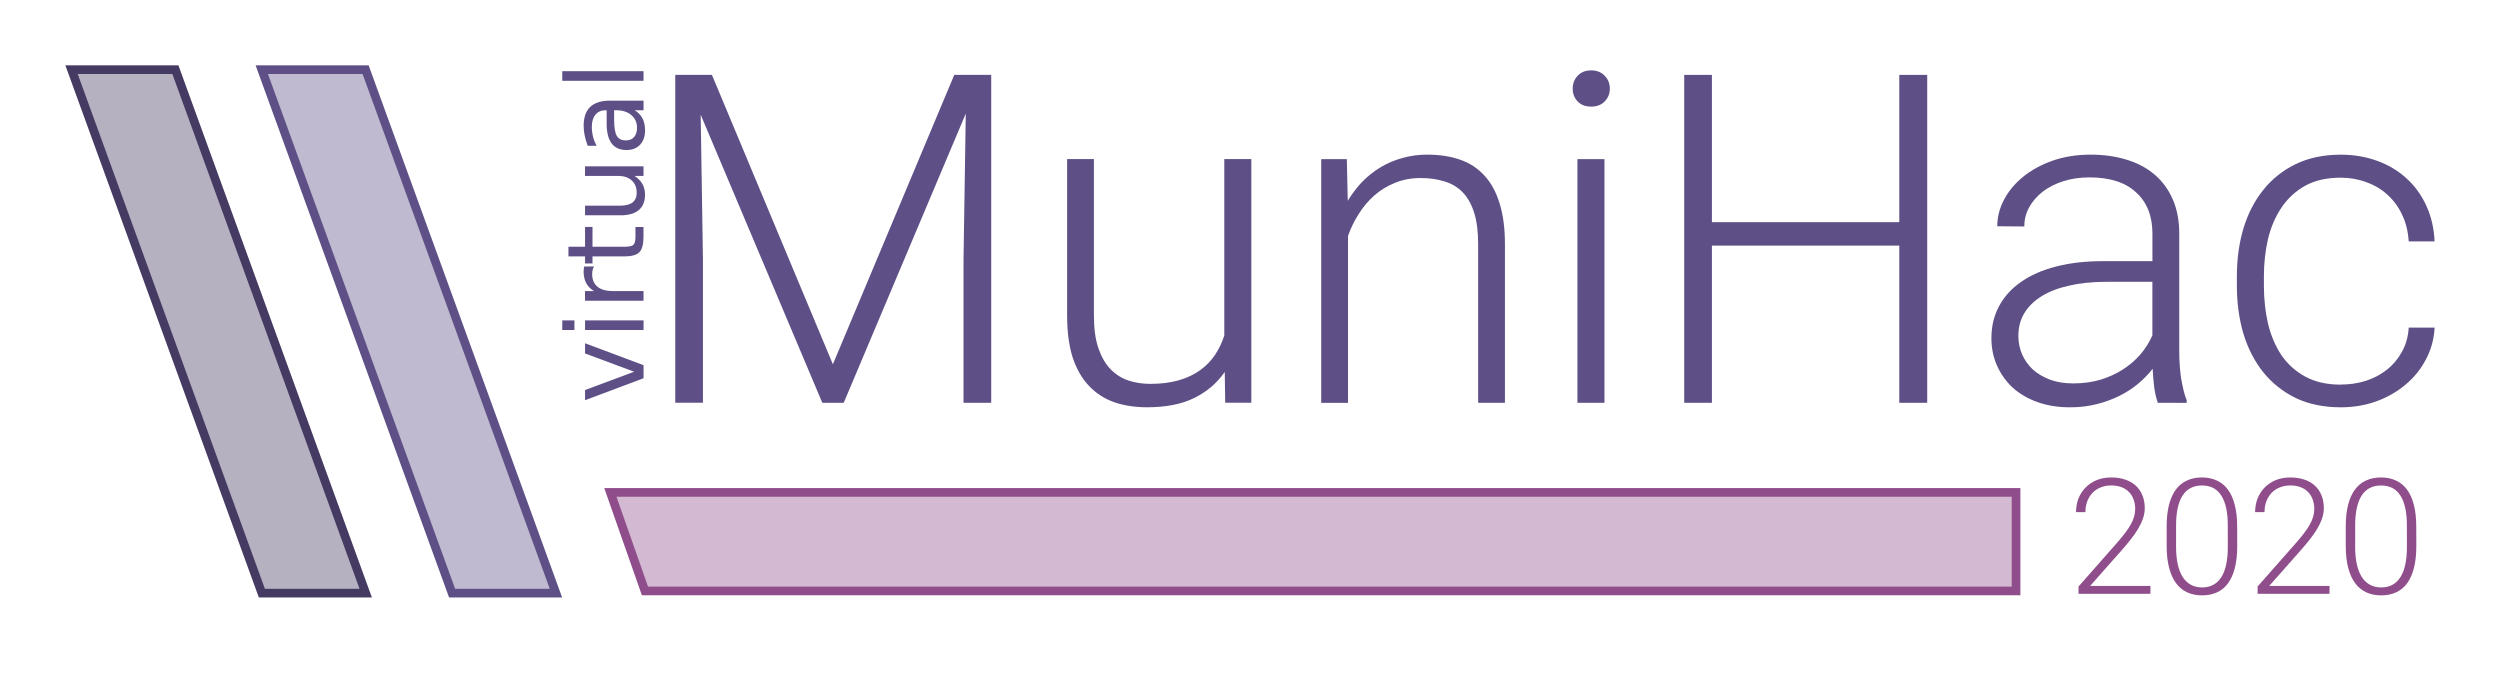 <?xml version="1.0" encoding="UTF-8" standalone="no"?>
<svg
   xmlns:dc="http://purl.org/dc/elements/1.1/"
   xmlns:cc="http://creativecommons.org/ns#"
   xmlns:rdf="http://www.w3.org/1999/02/22-rdf-syntax-ns#"
   xmlns:svg="http://www.w3.org/2000/svg"
   xmlns="http://www.w3.org/2000/svg"
   xmlns:sodipodi="http://sodipodi.sourceforge.net/DTD/sodipodi-0.dtd"
   xmlns:inkscape="http://www.inkscape.org/namespaces/inkscape"
   id="svg5276"
   version="1.1"
   viewBox="0 0 76.485 21.17"
   height="21.17mm"
   width="76.485mm"
   sodipodi:docname="logo-2020-plain.svg"
   inkscape:version="0.92.4 (5da689c313, 2019-01-14)">
  <sodipodi:namedview
     pagecolor="#ffffff"
     bordercolor="#666666"
     borderopacity="1"
     objecttolerance="10"
     gridtolerance="10"
     guidetolerance="10"
     inkscape:pageopacity="0"
     inkscape:pageshadow="2"
     inkscape:window-width="2520"
     inkscape:window-height="1341"
     id="namedview39"
     showgrid="false"
     inkscape:zoom="3.3462531"
     inkscape:cx="276.79065"
     inkscape:cy="56.302163"
     inkscape:window-x="20"
     inkscape:window-y="46"
     inkscape:window-maximized="0"
     inkscape:current-layer="layer1" />
  <defs
     id="defs5270" />
  <g
     transform="translate(158.261,-109.703)"
     id="layer1">
    <g
       id="g868">
      <path
         id="path862"
         style="font-style:normal;font-variant:normal;font-weight:300;font-stretch:normal;font-size:18.667px;line-height:125%;font-family:Roboto;-inkscape-font-specification:'Roboto Light';text-align:end;letter-spacing:0px;word-spacing:0px;text-anchor:end;fill:#8f4e8b;fill-opacity:1;stroke:none;stroke-width:0.265px;stroke-linecap:butt;stroke-linejoin:miter;stroke-opacity:1"
         d="m -92.472,127.869 h -2.199 v -0.222 l 1.15,-1.305 q 0.162,-0.183 0.273,-0.33 0.113,-0.147 0.181,-0.273 0.07,-0.128 0.099,-0.239 0.031,-0.113 0.031,-0.224 0,-0.159 -0.048,-0.289 -0.046,-0.133 -0.14,-0.229 -0.092,-0.097 -0.229,-0.15 -0.137,-0.053 -0.316,-0.053 -0.183,0 -0.33,0.063 -0.145,0.06 -0.248,0.169 -0.101,0.109 -0.157,0.258 -0.055,0.15 -0.055,0.326 h -0.287 q 0,-0.217 0.072,-0.41 0.075,-0.193 0.215,-0.338 0.14,-0.145 0.338,-0.229 0.2,-0.084 0.453,-0.084 0.236,0 0.427,0.065 0.191,0.063 0.323,0.186 0.133,0.121 0.203,0.297 0.072,0.174 0.072,0.396 0,0.159 -0.058,0.321 -0.058,0.162 -0.154,0.321 -0.096,0.159 -0.222,0.316 -0.125,0.157 -0.258,0.309 l -0.979,1.107 h 1.845 z"
         inkscape:connector-curvature="0" />
      <path
         id="path864"
         style="font-style:normal;font-variant:normal;font-weight:300;font-stretch:normal;font-size:18.667px;line-height:125%;font-family:Roboto;-inkscape-font-specification:'Roboto Light';text-align:end;letter-spacing:0px;word-spacing:0px;text-anchor:end;fill:#8f4e8b;fill-opacity:1;stroke:none;stroke-width:0.265px;stroke-linecap:butt;stroke-linejoin:miter;stroke-opacity:1"
         d="m -89.815,126.406 q 0,0.386 -0.072,0.67 -0.072,0.285 -0.21,0.473 -0.137,0.186 -0.338,0.277 -0.2,0.092 -0.456,0.092 -0.253,0 -0.453,-0.092 -0.2,-0.092 -0.34,-0.277 -0.14,-0.188 -0.215,-0.473 -0.075,-0.285 -0.075,-0.67 v -0.593 q 0,-0.386 0.072,-0.668 0.075,-0.285 0.212,-0.468 0.14,-0.186 0.34,-0.275 0.2,-0.092 0.453,-0.092 0.253,0 0.453,0.092 0.203,0.089 0.34,0.275 0.14,0.183 0.212,0.468 0.075,0.282 0.075,0.668 z m -0.289,-0.629 q 0,-0.603 -0.198,-0.912 -0.195,-0.309 -0.593,-0.309 -0.395,0 -0.593,0.309 -0.198,0.309 -0.198,0.912 v 0.661 q 0,0.297 0.051,0.528 0.051,0.229 0.15,0.388 0.101,0.157 0.251,0.239 0.15,0.082 0.345,0.082 0.198,0 0.345,-0.082 0.15,-0.082 0.246,-0.239 0.099,-0.159 0.147,-0.388 0.048,-0.232 0.048,-0.528 z"
         inkscape:connector-curvature="0" />
      <path
         id="path866"
         style="font-style:normal;font-variant:normal;font-weight:300;font-stretch:normal;font-size:18.667px;line-height:125%;font-family:Roboto;-inkscape-font-specification:'Roboto Light';text-align:end;letter-spacing:0px;word-spacing:0px;text-anchor:end;fill:#8f4e8b;fill-opacity:1;stroke:none;stroke-width:0.265px;stroke-linecap:butt;stroke-linejoin:miter;stroke-opacity:1"
         d="m -86.993,127.869 h -2.199 v -0.222 l 1.15,-1.305 q 0.162,-0.183 0.273,-0.33 0.113,-0.147 0.181,-0.273 0.07,-0.128 0.099,-0.239 0.031,-0.113 0.031,-0.224 0,-0.159 -0.048,-0.289 -0.046,-0.133 -0.14,-0.229 -0.092,-0.097 -0.229,-0.15 -0.137,-0.053 -0.316,-0.053 -0.183,0 -0.33,0.063 -0.145,0.06 -0.248,0.169 -0.101,0.109 -0.157,0.258 -0.055,0.15 -0.055,0.326 h -0.287 q 0,-0.217 0.072,-0.41 0.075,-0.193 0.215,-0.338 0.14,-0.145 0.338,-0.229 0.2,-0.084 0.453,-0.084 0.236,0 0.427,0.065 0.191,0.063 0.323,0.186 0.133,0.121 0.203,0.297 0.072,0.174 0.072,0.396 0,0.159 -0.058,0.321 -0.058,0.162 -0.154,0.321 -0.096,0.159 -0.222,0.316 -0.125,0.157 -0.258,0.309 l -0.979,1.107 h 1.845 z"
         inkscape:connector-curvature="0" />
      <path
         id="path868"
         style="font-style:normal;font-variant:normal;font-weight:300;font-stretch:normal;font-size:18.667px;line-height:125%;font-family:Roboto;-inkscape-font-specification:'Roboto Light';text-align:end;letter-spacing:0px;word-spacing:0px;text-anchor:end;fill:#8f4e8b;fill-opacity:1;stroke:none;stroke-width:0.265px;stroke-linecap:butt;stroke-linejoin:miter;stroke-opacity:1"
         d="m -84.336,126.406 q 0,0.386 -0.072,0.67 -0.072,0.285 -0.21,0.473 -0.137,0.186 -0.338,0.277 -0.2,0.092 -0.456,0.092 -0.253,0 -0.453,-0.092 -0.2,-0.092 -0.34,-0.277 -0.14,-0.188 -0.215,-0.473 -0.075,-0.285 -0.075,-0.67 v -0.593 q 0,-0.386 0.072,-0.668 0.075,-0.285 0.212,-0.468 0.14,-0.186 0.34,-0.275 0.2,-0.092 0.453,-0.092 0.253,0 0.453,0.092 0.203,0.089 0.34,0.275 0.14,0.183 0.212,0.468 0.075,0.282 0.075,0.668 z m -0.289,-0.629 q 0,-0.603 -0.198,-0.912 -0.195,-0.309 -0.593,-0.309 -0.395,0 -0.593,0.309 -0.198,0.309 -0.198,0.912 v 0.661 q 0,0.297 0.051,0.528 0.051,0.229 0.15,0.388 0.101,0.157 0.251,0.239 0.15,0.082 0.345,0.082 0.198,0 0.345,-0.082 0.15,-0.082 0.246,-0.239 0.099,-0.159 0.147,-0.388 0.048,-0.232 0.048,-0.528 z"
         inkscape:connector-curvature="0" />
    </g>
    <g
       id="text836"
       style="font-style:normal;font-weight:normal;font-size:10.583px;line-height:125%;font-family:Sans;letter-spacing:0px;word-spacing:0px;fill:#5e5086;fill-opacity:1;stroke:none;stroke-width:0.265px;stroke-linecap:butt;stroke-linejoin:miter;stroke-opacity:1"
       aria-label="MuniHac">
      <path
         id="path871"
         style="font-style:normal;font-variant:normal;font-weight:300;font-stretch:normal;font-size:14.111px;font-family:Roboto;-inkscape-font-specification:'Roboto Light';fill:#5e5086;fill-opacity:1;stroke-width:0.265px"
         d="m -136.48,111.994 3.7,8.854 3.714,-8.854 h 1.13 v 10.032 h -0.847 v -4.382 l 0.069,-4.465 -3.734,8.847 h -0.655 l -3.721,-8.813 0.069,4.43 v 4.382 h -0.847 v -10.032 z" />
      <path
         id="path873"
         style="font-style:normal;font-variant:normal;font-weight:300;font-stretch:normal;font-size:14.111px;font-family:Roboto;-inkscape-font-specification:'Roboto Light';fill:#5e5086;fill-opacity:1;stroke-width:0.265px"
         d="m -120.791,121.082 q -0.351,0.51 -0.937,0.799 -0.579,0.282 -1.44,0.282 -0.551,0 -0.999,-0.152 -0.448,-0.158 -0.772,-0.496 -0.324,-0.338 -0.503,-0.868 -0.172,-0.537 -0.172,-1.302 v -4.775 h 0.82 v 4.789 q 0,0.599 0.138,0.999 0.138,0.4 0.372,0.641 0.234,0.241 0.544,0.345 0.317,0.103 0.668,0.103 0.496,0 0.875,-0.11 0.379,-0.11 0.655,-0.31 0.276,-0.2 0.455,-0.469 0.179,-0.269 0.282,-0.593 v -5.395 h 0.827 v 7.455 h -0.799 z" />
      <path
         id="path875"
         style="font-style:normal;font-variant:normal;font-weight:300;font-stretch:normal;font-size:14.111px;font-family:Roboto;-inkscape-font-specification:'Roboto Light';fill:#5e5086;fill-opacity:1;stroke-width:0.265px"
         d="m -117.056,114.571 0.028,1.275 q 0.193,-0.317 0.441,-0.579 0.255,-0.262 0.565,-0.448 0.31,-0.186 0.668,-0.282 0.358,-0.103 0.758,-0.103 0.558,0 0.999,0.152 0.441,0.152 0.744,0.482 0.31,0.331 0.469,0.854 0.165,0.517 0.165,1.254 v 4.851 h -0.82 v -4.858 q 0,-0.579 -0.124,-0.965 -0.124,-0.386 -0.351,-0.62 -0.227,-0.234 -0.558,-0.331 -0.324,-0.103 -0.723,-0.103 -0.441,0 -0.799,0.152 -0.358,0.145 -0.634,0.393 -0.276,0.248 -0.475,0.572 -0.2,0.317 -0.317,0.655 v 5.106 h -0.82 v -7.455 z" />
      <path
         id="path877"
         style="font-style:normal;font-variant:normal;font-weight:300;font-stretch:normal;font-size:14.111px;font-family:Roboto;-inkscape-font-specification:'Roboto Light';fill:#5e5086;fill-opacity:1;stroke-width:0.265px"
         d="m -109.174,122.026 h -0.827 v -7.455 h 0.827 z m -0.972,-9.612 q 0,-0.234 0.152,-0.393 0.152,-0.165 0.413,-0.165 0.262,0 0.413,0.165 0.158,0.158 0.158,0.393 0,0.234 -0.158,0.393 -0.152,0.158 -0.413,0.158 -0.262,0 -0.413,-0.158 -0.152,-0.158 -0.152,-0.393 z" />
      <path
         id="path879"
         style="font-style:normal;font-variant:normal;font-weight:300;font-stretch:normal;font-size:14.111px;font-family:Roboto;-inkscape-font-specification:'Roboto Light';fill:#5e5086;fill-opacity:1;stroke-width:0.265px"
         d="m -99.3,122.026 h -0.854 v -4.809 h -5.733 v 4.809 h -0.847 v -10.032 h 0.847 v 4.506 h 5.733 v -4.506 h 0.854 z" />
      <path
         id="path881"
         style="font-style:normal;font-variant:normal;font-weight:300;font-stretch:normal;font-size:14.111px;font-family:Roboto;-inkscape-font-specification:'Roboto Light';fill:#5e5086;fill-opacity:1;stroke-width:0.265px"
         d="m -92.245,122.026 q -0.069,-0.193 -0.11,-0.469 -0.034,-0.282 -0.048,-0.572 -0.186,0.241 -0.441,0.455 -0.255,0.214 -0.572,0.372 -0.317,0.158 -0.696,0.255 -0.379,0.097 -0.82,0.097 -0.544,0 -0.992,-0.158 -0.441,-0.158 -0.758,-0.441 -0.31,-0.289 -0.482,-0.675 -0.172,-0.386 -0.172,-0.841 0,-0.544 0.234,-0.978 0.234,-0.441 0.675,-0.744 0.441,-0.31 1.068,-0.469 0.634,-0.165 1.419,-0.165 h 1.53 v -0.847 q 0,-0.799 -0.496,-1.254 -0.489,-0.462 -1.433,-0.462 -0.434,0 -0.799,0.117 -0.365,0.117 -0.634,0.324 -0.262,0.207 -0.413,0.482 -0.145,0.269 -0.145,0.579 l -0.827,-0.007 q 0,-0.42 0.207,-0.813 0.207,-0.393 0.579,-0.696 0.379,-0.31 0.903,-0.496 0.531,-0.186 1.171,-0.186 0.593,0 1.089,0.152 0.503,0.152 0.861,0.455 0.358,0.303 0.558,0.758 0.2,0.455 0.2,1.061 v 3.61 q 0,0.193 0.014,0.4 0.014,0.207 0.041,0.4 0.034,0.193 0.076,0.372 0.041,0.172 0.096,0.303 v 0.083 z m -2.591,-0.593 q 0.448,0 0.827,-0.11 0.386,-0.117 0.696,-0.317 0.31,-0.2 0.537,-0.462 0.227,-0.269 0.365,-0.579 v -1.64 h -1.412 q -0.634,0 -1.137,0.117 -0.496,0.11 -0.841,0.324 -0.345,0.214 -0.531,0.524 -0.179,0.303 -0.179,0.689 0,0.303 0.117,0.572 0.117,0.262 0.331,0.462 0.22,0.193 0.531,0.31 0.31,0.11 0.696,0.11 z" />
      <path
         id="path883"
         style="font-style:normal;font-variant:normal;font-weight:300;font-stretch:normal;font-size:14.111px;font-family:Roboto;-inkscape-font-specification:'Roboto Light';fill:#5e5086;fill-opacity:1;stroke-width:0.265px"
         d="m -86.643,121.468 q 0.393,0 0.751,-0.11 0.365,-0.117 0.648,-0.338 0.282,-0.22 0.462,-0.544 0.186,-0.324 0.214,-0.751 h 0.792 q -0.028,0.531 -0.269,0.978 -0.234,0.448 -0.627,0.772 -0.386,0.324 -0.896,0.51 -0.51,0.179 -1.075,0.179 -0.785,0 -1.378,-0.282 -0.593,-0.289 -0.999,-0.792 -0.4,-0.503 -0.606,-1.178 -0.2,-0.682 -0.2,-1.468 v -0.289 q 0,-0.785 0.2,-1.461 0.207,-0.682 0.606,-1.178 0.4,-0.503 0.992,-0.792 0.599,-0.289 1.378,-0.289 0.599,0 1.109,0.186 0.517,0.186 0.896,0.531 0.386,0.345 0.613,0.841 0.227,0.489 0.255,1.096 h -0.792 q -0.028,-0.455 -0.2,-0.813 -0.165,-0.358 -0.448,-0.613 -0.276,-0.255 -0.648,-0.386 -0.365,-0.138 -0.785,-0.138 -0.641,0 -1.089,0.248 -0.441,0.248 -0.723,0.668 -0.282,0.42 -0.413,0.965 -0.124,0.544 -0.124,1.137 v 0.289 q 0,0.599 0.124,1.151 0.131,0.544 0.407,0.965 0.282,0.413 0.73,0.661 0.455,0.248 1.096,0.248 z" />
    </g>
    <path
       id="path884"
       d="m -156.072,111.835 5.823,16.015 h 3.177 l -5.823,-16.015 z"
       style="fill:#453a62;fill-opacity:0.392;fill-rule:evenodd;stroke:#453a62;stroke-width:0.265px;stroke-linecap:butt;stroke-linejoin:miter;stroke-opacity:1" />
    <path
       id="path884-3"
       d="m -150.252,111.835 5.823,16.015 h 3.177 l -5.823,-16.015 z"
       style="fill:#5e5086;fill-opacity:0.392;fill-rule:evenodd;stroke:#5e5086;stroke-width:0.265;stroke-linecap:butt;stroke-linejoin:miter;stroke-miterlimit:5.3;stroke-dasharray:none;stroke-opacity:1" />
    <path
       id="rect4626"
       d="m -139.588,124.767 h 43.006 v 3.016 h -41.947 z"
       style="fill:#8f4e8b;fill-opacity:0.392;stroke:#8f4e8b;stroke-width:0.265;stroke-linecap:round;stroke-miterlimit:5.3;stroke-dasharray:none;stroke-opacity:1"
       inkscape:connector-curvature="0"
       sodipodi:nodetypes="ccccc" />
    <g
       id="text827"
       style="font-style:normal;font-weight:normal;font-size:3.272px;line-height:125%;font-family:Sans;letter-spacing:0px;word-spacing:0px;fill:#5e5086;fill-opacity:1;stroke:none;stroke-width:0.082px;stroke-linecap:butt;stroke-linejoin:miter;stroke-opacity:1"
       transform="rotate(-90)"
       aria-label="virtual">
      <path
         id="path829"
         style="fill:#5e5086;fill-opacity:1;stroke-width:0.082px"
         d="m -121.947,-140.362 h 0.312 l 0.559,1.502 0.559,-1.502 h 0.312 l -0.671,1.79 h -0.399 z" />
      <path
         id="path831"
         style="fill:#5e5086;fill-opacity:1;stroke-width:0.082px"
         d="m -119.799,-140.362 h 0.294 v 1.79 h -0.294 z m 0,-0.697 h 0.294 v 0.372 h -0.294 z" />
      <path
         id="path833"
         style="fill:#5e5086;fill-opacity:1;stroke-width:0.082px"
         d="m -117.855,-140.088 q -0.05,-0.029 -0.109,-0.042 -0.058,-0.014 -0.128,-0.014 -0.249,0 -0.383,0.163 -0.133,0.161 -0.133,0.465 v 0.943 h -0.296 v -1.79 h 0.296 v 0.278 q 0.093,-0.163 0.241,-0.241 0.149,-0.08 0.361,-0.08 0.03,0 0.067,0.005 0.037,0.003 0.082,0.011 z" />
      <path
         id="path835"
         style="fill:#5e5086;fill-opacity:1;stroke-width:0.082px"
         d="m -117.252,-140.87 v 0.508 h 0.606 v 0.228 h -0.606 v 0.971 q 0,0.219 0.059,0.281 0.061,0.062 0.244,0.062 h 0.302 v 0.246 h -0.302 q -0.34,0 -0.47,-0.126 -0.129,-0.128 -0.129,-0.463 v -0.971 h -0.216 v -0.228 h 0.216 v -0.508 z" />
      <path
         id="path837"
         style="fill:#5e5086;fill-opacity:1;stroke-width:0.082px"
         d="m -116.289,-139.279 v -1.083 h 0.294 v 1.072 q 0,0.254 0.099,0.382 0.099,0.126 0.297,0.126 0.238,0 0.375,-0.152 0.139,-0.152 0.139,-0.414 v -1.015 h 0.294 v 1.79 h -0.294 v -0.275 q -0.107,0.163 -0.249,0.243 -0.141,0.078 -0.328,0.078 -0.308,0 -0.468,-0.192 -0.16,-0.192 -0.16,-0.561 z m 0.74,-1.126 z" />
      <path
         id="path839"
         style="fill:#5e5086;fill-opacity:1;stroke-width:0.082px"
         d="m -113.368,-139.472 q -0.356,0 -0.494,0.082 -0.137,0.082 -0.137,0.278 0,0.157 0.102,0.249 0.104,0.091 0.281,0.091 0.244,0 0.391,-0.173 0.149,-0.174 0.149,-0.462 v -0.066 z m 0.586,-0.121 v 1.021 h -0.294 v -0.272 q -0.101,0.163 -0.251,0.241 -0.15,0.077 -0.367,0.077 -0.275,0 -0.438,-0.153 -0.161,-0.155 -0.161,-0.414 0,-0.302 0.201,-0.455 0.203,-0.153 0.604,-0.153 h 0.412 v -0.029 q 0,-0.203 -0.134,-0.313 -0.133,-0.112 -0.374,-0.112 -0.153,0 -0.299,0.037 -0.145,0.037 -0.28,0.11 v -0.272 q 0.161,-0.062 0.313,-0.093 0.152,-0.032 0.296,-0.032 0.388,0 0.58,0.201 0.192,0.201 0.192,0.61 z" />
      <path
         id="path841"
         style="fill:#5e5086;fill-opacity:1;stroke-width:0.082px"
         d="m -112.175,-141.059 h 0.294 v 2.486 h -0.294 z" />
    </g>
  </g>
</svg>
